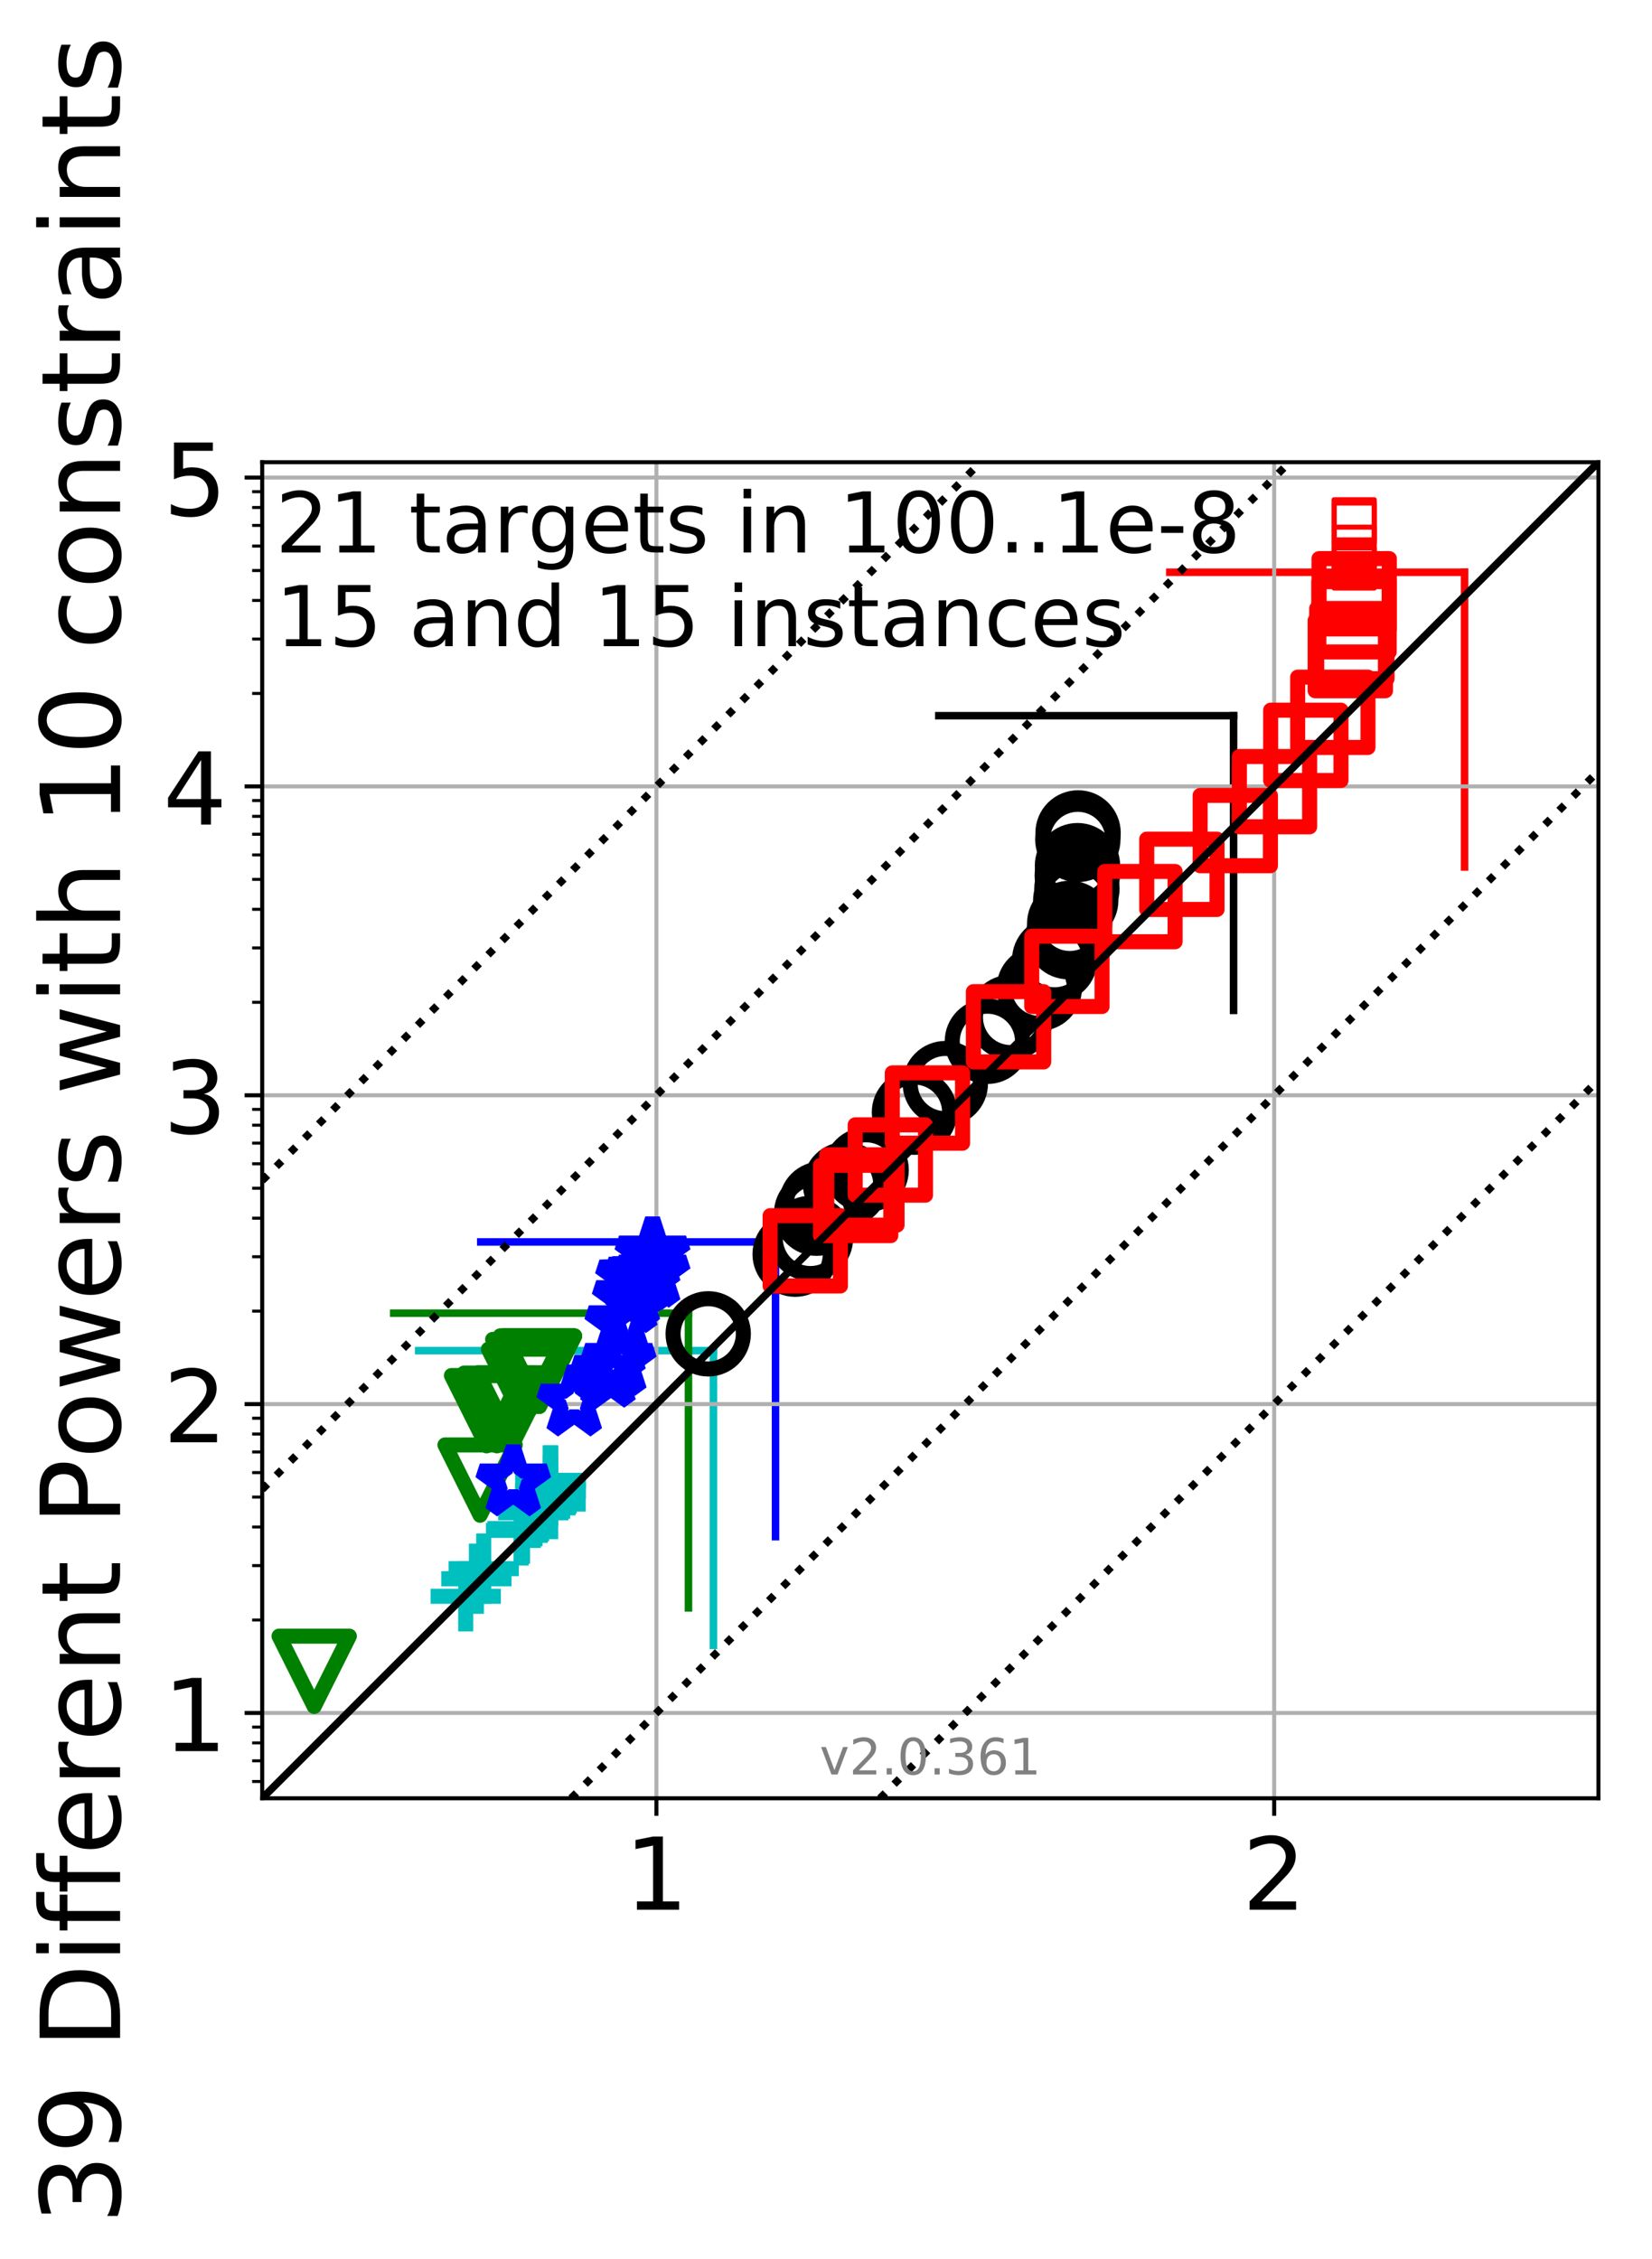 <?xml version="1.0" encoding="utf-8" standalone="no"?>
<!DOCTYPE svg PUBLIC "-//W3C//DTD SVG 1.1//EN"
  "http://www.w3.org/Graphics/SVG/1.1/DTD/svg11.dtd">
<!-- Created with matplotlib (http://matplotlib.org/) -->
<svg height="450pt" version="1.1" viewBox="0 0 329 450" width="329pt" xmlns="http://www.w3.org/2000/svg" xmlns:xlink="http://www.w3.org/1999/xlink">
 <defs>
  <style type="text/css">
*{stroke-linecap:butt;stroke-linejoin:round;}
  </style>
 </defs>
 <g id="figure_1">
  <g id="patch_1">
   <path d="M -0 450.241 
L 329.029 450.241 
L 329.029 0 
L -0 0 
z
" style="fill:#ffffff;"/>
  </g>
  <g id="axes_1">
   <g id="patch_2">
    <path d="M 52.217 358.176 
L 318.329 358.176 
L 318.329 92.064 
L 52.217 92.064 
z
" style="fill:#ffffff;"/>
   </g>
   <g id="line2d_1">
    <path clip-path="url(#p88e8a58ed4)" d="M 142.088 327.714 
L 142.088 269.013 
" style="fill:none;stroke:#00bfbf;stroke-linecap:square;stroke-width:1.5;"/>
   </g>
   <g id="line2d_2">
    <path clip-path="url(#p88e8a58ed4)" d="M 83.387 269.013 
L 142.088 269.013 
" style="fill:none;stroke:#00bfbf;stroke-linecap:square;stroke-width:1.5;"/>
   </g>
   <g id="line2d_3">
    <path clip-path="url(#p88e8a58ed4)" d="M 137.112 320.254 
L 137.112 261.552 
" style="fill:none;stroke:#008000;stroke-linecap:square;stroke-width:1.5;"/>
   </g>
   <g id="line2d_4">
    <path clip-path="url(#p88e8a58ed4)" d="M 78.411 261.552 
L 137.112 261.552 
" style="fill:none;stroke:#008000;stroke-linecap:square;stroke-width:1.5;"/>
   </g>
   <g id="line2d_5">
    <path clip-path="url(#p88e8a58ed4)" d="M 154.448 306.069 
L 154.448 247.368 
" style="fill:none;stroke:#0000ff;stroke-linecap:square;stroke-width:1.5;"/>
   </g>
   <g id="line2d_6">
    <path clip-path="url(#p88e8a58ed4)" d="M 95.746 247.368 
L 154.448 247.368 
" style="fill:none;stroke:#0000ff;stroke-linecap:square;stroke-width:1.5;"/>
   </g>
   <g id="line2d_7">
    <path clip-path="url(#p88e8a58ed4)" d="M 245.667 201.251 
L 245.667 142.549 
" style="fill:none;stroke:#000000;stroke-linecap:square;stroke-width:1.5;"/>
   </g>
   <g id="line2d_8">
    <path clip-path="url(#p88e8a58ed4)" d="M 186.966 142.549 
L 245.667 142.549 
" style="fill:none;stroke:#000000;stroke-linecap:square;stroke-width:1.5;"/>
   </g>
   <g id="line2d_9">
    <path clip-path="url(#p88e8a58ed4)" d="M 291.668 172.681 
L 291.668 113.98 
" style="fill:none;stroke:#ff0000;stroke-linecap:square;stroke-width:1.5;"/>
   </g>
   <g id="line2d_10">
    <path clip-path="url(#p88e8a58ed4)" d="M 232.967 113.98 
L 291.668 113.98 
" style="fill:none;stroke:#ff0000;stroke-linecap:square;stroke-width:1.5;"/>
   </g>
   <g id="matplotlib.axis_1">
    <g id="xtick_1">
     <g id="line2d_11">
      <path clip-path="url(#p88e8a58ed4)" d="M 130.727 358.176 
L 130.727 92.064 
" style="fill:none;stroke:#b0b0b0;stroke-linecap:square;stroke-width:0.8;"/>
     </g>
     <g id="line2d_12">
      <defs>
       <path d="M 0 0 
L 0 3.5 
" id="m9337aa1120" style="stroke:#000000;stroke-width:0.8;"/>
      </defs>
      <g>
       <use style="stroke:#000000;stroke-width:0.8;" x="130.727" xlink:href="#m9337aa1120" y="358.176"/>
      </g>
     </g>
     <g id="text_1">
      <!-- 1 -->
      <defs>
       <path d="M 12.406 8.297 
L 28.516 8.297 
L 28.516 63.922 
L 10.984 60.406 
L 10.984 69.391 
L 28.422 72.906 
L 38.281 72.906 
L 38.281 8.297 
L 54.391 8.297 
L 54.391 0 
L 12.406 0 
z
" id="DejaVuSans-31"/>
      </defs>
      <g transform="translate(124.364 380.373)scale(0.2 -0.2)">
       <use xlink:href="#DejaVuSans-31"/>
      </g>
     </g>
    </g>
    <g id="xtick_2">
     <g id="line2d_13">
      <path clip-path="url(#p88e8a58ed4)" d="M 253.759 358.176 
L 253.759 92.064 
" style="fill:none;stroke:#b0b0b0;stroke-linecap:square;stroke-width:0.8;"/>
     </g>
     <g id="line2d_14">
      <g>
       <use style="stroke:#000000;stroke-width:0.8;" x="253.759" xlink:href="#m9337aa1120" y="358.176"/>
      </g>
     </g>
     <g id="text_2">
      <!-- 2 -->
      <defs>
       <path d="M 19.188 8.297 
L 53.609 8.297 
L 53.609 0 
L 7.328 0 
L 7.328 8.297 
Q 12.938 14.109 22.625 23.891 
Q 32.328 33.688 34.812 36.531 
Q 39.547 41.844 41.422 45.531 
Q 43.312 49.219 43.312 52.781 
Q 43.312 58.594 39.234 62.25 
Q 35.156 65.922 28.609 65.922 
Q 23.969 65.922 18.812 64.312 
Q 13.672 62.703 7.812 59.422 
L 7.812 69.391 
Q 13.766 71.781 18.938 73 
Q 24.125 74.219 28.422 74.219 
Q 39.75 74.219 46.484 68.547 
Q 53.219 62.891 53.219 53.422 
Q 53.219 48.922 51.531 44.891 
Q 49.859 40.875 45.406 35.406 
Q 44.188 33.984 37.641 27.219 
Q 31.109 20.453 19.188 8.297 
z
" id="DejaVuSans-32"/>
      </defs>
      <g transform="translate(247.396 380.373)scale(0.2 -0.2)">
       <use xlink:href="#DejaVuSans-32"/>
      </g>
     </g>
    </g>
   </g>
   <g id="matplotlib.axis_2">
    <g id="ytick_1">
     <g id="line2d_15">
      <path clip-path="url(#p88e8a58ed4)" d="M 52.217 341.183 
L 318.329 341.183 
" style="fill:none;stroke:#b0b0b0;stroke-linecap:square;stroke-width:0.8;"/>
     </g>
     <g id="line2d_16">
      <defs>
       <path d="M 0 0 
L -3.5 0 
" id="m0412cfdf51" style="stroke:#000000;stroke-width:0.8;"/>
      </defs>
      <g>
       <use style="stroke:#000000;stroke-width:0.8;" x="52.217" xlink:href="#m0412cfdf51" y="341.183"/>
      </g>
     </g>
     <g id="text_3">
      <!-- 1 -->
      <g transform="translate(32.492 348.781)scale(0.2 -0.2)">
       <use xlink:href="#DejaVuSans-31"/>
      </g>
     </g>
    </g>
    <g id="ytick_2">
     <g id="line2d_17">
      <path clip-path="url(#p88e8a58ed4)" d="M 52.217 279.667 
L 318.329 279.667 
" style="fill:none;stroke:#b0b0b0;stroke-linecap:square;stroke-width:0.8;"/>
     </g>
     <g id="line2d_18">
      <g>
       <use style="stroke:#000000;stroke-width:0.8;" x="52.217" xlink:href="#m0412cfdf51" y="279.667"/>
      </g>
     </g>
     <g id="text_4">
      <!-- 2 -->
      <g transform="translate(32.492 287.265)scale(0.2 -0.2)">
       <use xlink:href="#DejaVuSans-32"/>
      </g>
     </g>
    </g>
    <g id="ytick_3">
     <g id="line2d_19">
      <path clip-path="url(#p88e8a58ed4)" d="M 52.217 218.151 
L 318.329 218.151 
" style="fill:none;stroke:#b0b0b0;stroke-linecap:square;stroke-width:0.8;"/>
     </g>
     <g id="line2d_20">
      <g>
       <use style="stroke:#000000;stroke-width:0.8;" x="52.217" xlink:href="#m0412cfdf51" y="218.151"/>
      </g>
     </g>
     <g id="text_5">
      <!-- 3 -->
      <defs>
       <path d="M 40.578 39.312 
Q 47.656 37.797 51.625 33 
Q 55.609 28.219 55.609 21.188 
Q 55.609 10.406 48.188 4.484 
Q 40.766 -1.422 27.094 -1.422 
Q 22.516 -1.422 17.656 -0.516 
Q 12.797 0.391 7.625 2.203 
L 7.625 11.719 
Q 11.719 9.328 16.594 8.109 
Q 21.484 6.891 26.812 6.891 
Q 36.078 6.891 40.938 10.547 
Q 45.797 14.203 45.797 21.188 
Q 45.797 27.641 41.281 31.266 
Q 36.766 34.906 28.719 34.906 
L 20.219 34.906 
L 20.219 43.016 
L 29.109 43.016 
Q 36.375 43.016 40.234 45.922 
Q 44.094 48.828 44.094 54.297 
Q 44.094 59.906 40.109 62.906 
Q 36.141 65.922 28.719 65.922 
Q 24.656 65.922 20.016 65.031 
Q 15.375 64.156 9.812 62.312 
L 9.812 71.094 
Q 15.438 72.656 20.344 73.438 
Q 25.25 74.219 29.594 74.219 
Q 40.828 74.219 47.359 69.109 
Q 53.906 64.016 53.906 55.328 
Q 53.906 49.266 50.438 45.094 
Q 46.969 40.922 40.578 39.312 
z
" id="DejaVuSans-33"/>
      </defs>
      <g transform="translate(32.492 225.749)scale(0.2 -0.2)">
       <use xlink:href="#DejaVuSans-33"/>
      </g>
     </g>
    </g>
    <g id="ytick_4">
     <g id="line2d_21">
      <path clip-path="url(#p88e8a58ed4)" d="M 52.217 156.634 
L 318.329 156.634 
" style="fill:none;stroke:#b0b0b0;stroke-linecap:square;stroke-width:0.8;"/>
     </g>
     <g id="line2d_22">
      <g>
       <use style="stroke:#000000;stroke-width:0.8;" x="52.217" xlink:href="#m0412cfdf51" y="156.634"/>
      </g>
     </g>
     <g id="text_6">
      <!-- 4 -->
      <defs>
       <path d="M 37.797 64.312 
L 12.891 25.391 
L 37.797 25.391 
z
M 35.203 72.906 
L 47.609 72.906 
L 47.609 25.391 
L 58.016 25.391 
L 58.016 17.188 
L 47.609 17.188 
L 47.609 0 
L 37.797 0 
L 37.797 17.188 
L 4.891 17.188 
L 4.891 26.703 
z
" id="DejaVuSans-34"/>
      </defs>
      <g transform="translate(32.492 164.233)scale(0.2 -0.2)">
       <use xlink:href="#DejaVuSans-34"/>
      </g>
     </g>
    </g>
    <g id="ytick_5">
     <g id="line2d_23">
      <path clip-path="url(#p88e8a58ed4)" d="M 52.217 95.118 
L 318.329 95.118 
" style="fill:none;stroke:#b0b0b0;stroke-linecap:square;stroke-width:0.8;"/>
     </g>
     <g id="line2d_24">
      <g>
       <use style="stroke:#000000;stroke-width:0.8;" x="52.217" xlink:href="#m0412cfdf51" y="95.118"/>
      </g>
     </g>
     <g id="text_7">
      <!-- 5 -->
      <defs>
       <path d="M 10.797 72.906 
L 49.516 72.906 
L 49.516 64.594 
L 19.828 64.594 
L 19.828 46.734 
Q 21.969 47.469 24.109 47.828 
Q 26.266 48.188 28.422 48.188 
Q 40.625 48.188 47.75 41.5 
Q 54.891 34.812 54.891 23.391 
Q 54.891 11.625 47.562 5.094 
Q 40.234 -1.422 26.906 -1.422 
Q 22.312 -1.422 17.547 -0.641 
Q 12.797 0.141 7.719 1.703 
L 7.719 11.625 
Q 12.109 9.234 16.797 8.062 
Q 21.484 6.891 26.703 6.891 
Q 35.156 6.891 40.078 11.328 
Q 45.016 15.766 45.016 23.391 
Q 45.016 31 40.078 35.438 
Q 35.156 39.891 26.703 39.891 
Q 22.75 39.891 18.812 39.016 
Q 14.891 38.141 10.797 36.281 
z
" id="DejaVuSans-35"/>
      </defs>
      <g transform="translate(32.492 102.717)scale(0.2 -0.2)">
       <use xlink:href="#DejaVuSans-35"/>
      </g>
     </g>
    </g>
    <g id="ytick_6">
     <g id="line2d_25">
      <defs>
       <path d="M 0 0 
L -2 0 
" id="medb2329116" style="stroke:#000000;stroke-width:0.6;"/>
      </defs>
      <g>
       <use style="stroke:#000000;stroke-width:0.6;" x="52.217" xlink:href="#medb2329116" y="354.83"/>
      </g>
     </g>
    </g>
    <g id="ytick_7">
     <g id="line2d_26">
      <g>
       <use style="stroke:#000000;stroke-width:0.6;" x="52.217" xlink:href="#medb2329116" y="350.712"/>
      </g>
     </g>
    </g>
    <g id="ytick_8">
     <g id="line2d_27">
      <g>
       <use style="stroke:#000000;stroke-width:0.6;" x="52.217" xlink:href="#medb2329116" y="347.144"/>
      </g>
     </g>
    </g>
    <g id="ytick_9">
     <g id="line2d_28">
      <g>
       <use style="stroke:#000000;stroke-width:0.6;" x="52.217" xlink:href="#medb2329116" y="343.998"/>
      </g>
     </g>
    </g>
    <g id="ytick_10">
     <g id="line2d_29">
      <g>
       <use style="stroke:#000000;stroke-width:0.6;" x="52.217" xlink:href="#medb2329116" y="322.665"/>
      </g>
     </g>
    </g>
    <g id="ytick_11">
     <g id="line2d_30">
      <g>
       <use style="stroke:#000000;stroke-width:0.6;" x="52.217" xlink:href="#medb2329116" y="311.832"/>
      </g>
     </g>
    </g>
    <g id="ytick_12">
     <g id="line2d_31">
      <g>
       <use style="stroke:#000000;stroke-width:0.6;" x="52.217" xlink:href="#medb2329116" y="304.146"/>
      </g>
     </g>
    </g>
    <g id="ytick_13">
     <g id="line2d_32">
      <g>
       <use style="stroke:#000000;stroke-width:0.6;" x="52.217" xlink:href="#medb2329116" y="298.185"/>
      </g>
     </g>
    </g>
    <g id="ytick_14">
     <g id="line2d_33">
      <g>
       <use style="stroke:#000000;stroke-width:0.6;" x="52.217" xlink:href="#medb2329116" y="293.314"/>
      </g>
     </g>
    </g>
    <g id="ytick_15">
     <g id="line2d_34">
      <g>
       <use style="stroke:#000000;stroke-width:0.6;" x="52.217" xlink:href="#medb2329116" y="289.196"/>
      </g>
     </g>
    </g>
    <g id="ytick_16">
     <g id="line2d_35">
      <g>
       <use style="stroke:#000000;stroke-width:0.6;" x="52.217" xlink:href="#medb2329116" y="285.628"/>
      </g>
     </g>
    </g>
    <g id="ytick_17">
     <g id="line2d_36">
      <g>
       <use style="stroke:#000000;stroke-width:0.6;" x="52.217" xlink:href="#medb2329116" y="282.481"/>
      </g>
     </g>
    </g>
    <g id="ytick_18">
     <g id="line2d_37">
      <g>
       <use style="stroke:#000000;stroke-width:0.6;" x="52.217" xlink:href="#medb2329116" y="261.148"/>
      </g>
     </g>
    </g>
    <g id="ytick_19">
     <g id="line2d_38">
      <g>
       <use style="stroke:#000000;stroke-width:0.6;" x="52.217" xlink:href="#medb2329116" y="250.316"/>
      </g>
     </g>
    </g>
    <g id="ytick_20">
     <g id="line2d_39">
      <g>
       <use style="stroke:#000000;stroke-width:0.6;" x="52.217" xlink:href="#medb2329116" y="242.63"/>
      </g>
     </g>
    </g>
    <g id="ytick_21">
     <g id="line2d_40">
      <g>
       <use style="stroke:#000000;stroke-width:0.6;" x="52.217" xlink:href="#medb2329116" y="236.669"/>
      </g>
     </g>
    </g>
    <g id="ytick_22">
     <g id="line2d_41">
      <g>
       <use style="stroke:#000000;stroke-width:0.6;" x="52.217" xlink:href="#medb2329116" y="231.798"/>
      </g>
     </g>
    </g>
    <g id="ytick_23">
     <g id="line2d_42">
      <g>
       <use style="stroke:#000000;stroke-width:0.6;" x="52.217" xlink:href="#medb2329116" y="227.68"/>
      </g>
     </g>
    </g>
    <g id="ytick_24">
     <g id="line2d_43">
      <g>
       <use style="stroke:#000000;stroke-width:0.6;" x="52.217" xlink:href="#medb2329116" y="224.112"/>
      </g>
     </g>
    </g>
    <g id="ytick_25">
     <g id="line2d_44">
      <g>
       <use style="stroke:#000000;stroke-width:0.6;" x="52.217" xlink:href="#medb2329116" y="220.965"/>
      </g>
     </g>
    </g>
    <g id="ytick_26">
     <g id="line2d_45">
      <g>
       <use style="stroke:#000000;stroke-width:0.6;" x="52.217" xlink:href="#medb2329116" y="199.632"/>
      </g>
     </g>
    </g>
    <g id="ytick_27">
     <g id="line2d_46">
      <g>
       <use style="stroke:#000000;stroke-width:0.6;" x="52.217" xlink:href="#medb2329116" y="188.8"/>
      </g>
     </g>
    </g>
    <g id="ytick_28">
     <g id="line2d_47">
      <g>
       <use style="stroke:#000000;stroke-width:0.6;" x="52.217" xlink:href="#medb2329116" y="181.114"/>
      </g>
     </g>
    </g>
    <g id="ytick_29">
     <g id="line2d_48">
      <g>
       <use style="stroke:#000000;stroke-width:0.6;" x="52.217" xlink:href="#medb2329116" y="175.153"/>
      </g>
     </g>
    </g>
    <g id="ytick_30">
     <g id="line2d_49">
      <g>
       <use style="stroke:#000000;stroke-width:0.6;" x="52.217" xlink:href="#medb2329116" y="170.282"/>
      </g>
     </g>
    </g>
    <g id="ytick_31">
     <g id="line2d_50">
      <g>
       <use style="stroke:#000000;stroke-width:0.6;" x="52.217" xlink:href="#medb2329116" y="166.163"/>
      </g>
     </g>
    </g>
    <g id="ytick_32">
     <g id="line2d_51">
      <g>
       <use style="stroke:#000000;stroke-width:0.6;" x="52.217" xlink:href="#medb2329116" y="162.596"/>
      </g>
     </g>
    </g>
    <g id="ytick_33">
     <g id="line2d_52">
      <g>
       <use style="stroke:#000000;stroke-width:0.6;" x="52.217" xlink:href="#medb2329116" y="159.449"/>
      </g>
     </g>
    </g>
    <g id="ytick_34">
     <g id="line2d_53">
      <g>
       <use style="stroke:#000000;stroke-width:0.6;" x="52.217" xlink:href="#medb2329116" y="138.116"/>
      </g>
     </g>
    </g>
    <g id="ytick_35">
     <g id="line2d_54">
      <g>
       <use style="stroke:#000000;stroke-width:0.6;" x="52.217" xlink:href="#medb2329116" y="127.284"/>
      </g>
     </g>
    </g>
    <g id="ytick_36">
     <g id="line2d_55">
      <g>
       <use style="stroke:#000000;stroke-width:0.6;" x="52.217" xlink:href="#medb2329116" y="119.598"/>
      </g>
     </g>
    </g>
    <g id="ytick_37">
     <g id="line2d_56">
      <g>
       <use style="stroke:#000000;stroke-width:0.6;" x="52.217" xlink:href="#medb2329116" y="113.637"/>
      </g>
     </g>
    </g>
    <g id="ytick_38">
     <g id="line2d_57">
      <g>
       <use style="stroke:#000000;stroke-width:0.6;" x="52.217" xlink:href="#medb2329116" y="108.766"/>
      </g>
     </g>
    </g>
    <g id="ytick_39">
     <g id="line2d_58">
      <g>
       <use style="stroke:#000000;stroke-width:0.6;" x="52.217" xlink:href="#medb2329116" y="104.647"/>
      </g>
     </g>
    </g>
    <g id="ytick_40">
     <g id="line2d_59">
      <g>
       <use style="stroke:#000000;stroke-width:0.6;" x="52.217" xlink:href="#medb2329116" y="101.08"/>
      </g>
     </g>
    </g>
    <g id="ytick_41">
     <g id="line2d_60">
      <g>
       <use style="stroke:#000000;stroke-width:0.6;" x="52.217" xlink:href="#medb2329116" y="97.933"/>
      </g>
     </g>
    </g>
    <g id="text_8">
     <!-- 39 Different Powers with 10 constraints -->
     <defs>
      <path d="M 10.984 1.516 
L 10.984 10.5 
Q 14.703 8.734 18.5 7.812 
Q 22.312 6.891 25.984 6.891 
Q 35.75 6.891 40.891 13.453 
Q 46.047 20.016 46.781 33.406 
Q 43.953 29.203 39.594 26.953 
Q 35.25 24.703 29.984 24.703 
Q 19.047 24.703 12.672 31.312 
Q 6.297 37.938 6.297 49.422 
Q 6.297 60.641 12.938 67.422 
Q 19.578 74.219 30.609 74.219 
Q 43.266 74.219 49.922 64.516 
Q 56.594 54.828 56.594 36.375 
Q 56.594 19.141 48.406 8.859 
Q 40.234 -1.422 26.422 -1.422 
Q 22.703 -1.422 18.891 -0.688 
Q 15.094 0.047 10.984 1.516 
z
M 30.609 32.422 
Q 37.25 32.422 41.125 36.953 
Q 45.016 41.5 45.016 49.422 
Q 45.016 57.281 41.125 61.844 
Q 37.25 66.406 30.609 66.406 
Q 23.969 66.406 20.094 61.844 
Q 16.219 57.281 16.219 49.422 
Q 16.219 41.5 20.094 36.953 
Q 23.969 32.422 30.609 32.422 
z
" id="DejaVuSans-39"/>
      <path id="DejaVuSans-20"/>
      <path d="M 19.672 64.797 
L 19.672 8.109 
L 31.594 8.109 
Q 46.688 8.109 53.688 14.938 
Q 60.688 21.781 60.688 36.531 
Q 60.688 51.172 53.688 57.984 
Q 46.688 64.797 31.594 64.797 
z
M 9.812 72.906 
L 30.078 72.906 
Q 51.266 72.906 61.172 64.094 
Q 71.094 55.281 71.094 36.531 
Q 71.094 17.672 61.125 8.828 
Q 51.172 0 30.078 0 
L 9.812 0 
z
" id="DejaVuSans-44"/>
      <path d="M 9.422 54.688 
L 18.406 54.688 
L 18.406 0 
L 9.422 0 
z
M 9.422 75.984 
L 18.406 75.984 
L 18.406 64.594 
L 9.422 64.594 
z
" id="DejaVuSans-69"/>
      <path d="M 37.109 75.984 
L 37.109 68.5 
L 28.516 68.5 
Q 23.688 68.5 21.797 66.547 
Q 19.922 64.594 19.922 59.516 
L 19.922 54.688 
L 34.719 54.688 
L 34.719 47.703 
L 19.922 47.703 
L 19.922 0 
L 10.891 0 
L 10.891 47.703 
L 2.297 47.703 
L 2.297 54.688 
L 10.891 54.688 
L 10.891 58.5 
Q 10.891 67.625 15.141 71.797 
Q 19.391 75.984 28.609 75.984 
z
" id="DejaVuSans-66"/>
      <path d="M 56.203 29.594 
L 56.203 25.203 
L 14.891 25.203 
Q 15.484 15.922 20.484 11.062 
Q 25.484 6.203 34.422 6.203 
Q 39.594 6.203 44.453 7.469 
Q 49.312 8.734 54.109 11.281 
L 54.109 2.781 
Q 49.266 0.734 44.188 -0.344 
Q 39.109 -1.422 33.891 -1.422 
Q 20.797 -1.422 13.156 6.188 
Q 5.516 13.812 5.516 26.812 
Q 5.516 40.234 12.766 48.109 
Q 20.016 56 32.328 56 
Q 43.359 56 49.781 48.891 
Q 56.203 41.797 56.203 29.594 
z
M 47.219 32.234 
Q 47.125 39.594 43.094 43.984 
Q 39.062 48.391 32.422 48.391 
Q 24.906 48.391 20.391 44.141 
Q 15.875 39.891 15.188 32.172 
z
" id="DejaVuSans-65"/>
      <path d="M 41.109 46.297 
Q 39.594 47.172 37.812 47.578 
Q 36.031 48 33.891 48 
Q 26.266 48 22.188 43.047 
Q 18.109 38.094 18.109 28.812 
L 18.109 0 
L 9.078 0 
L 9.078 54.688 
L 18.109 54.688 
L 18.109 46.188 
Q 20.953 51.172 25.484 53.578 
Q 30.031 56 36.531 56 
Q 37.453 56 38.578 55.875 
Q 39.703 55.766 41.062 55.516 
z
" id="DejaVuSans-72"/>
      <path d="M 54.891 33.016 
L 54.891 0 
L 45.906 0 
L 45.906 32.719 
Q 45.906 40.484 42.875 44.328 
Q 39.844 48.188 33.797 48.188 
Q 26.516 48.188 22.312 43.547 
Q 18.109 38.922 18.109 30.906 
L 18.109 0 
L 9.078 0 
L 9.078 54.688 
L 18.109 54.688 
L 18.109 46.188 
Q 21.344 51.125 25.703 53.562 
Q 30.078 56 35.797 56 
Q 45.219 56 50.047 50.172 
Q 54.891 44.344 54.891 33.016 
z
" id="DejaVuSans-6e"/>
      <path d="M 18.312 70.219 
L 18.312 54.688 
L 36.812 54.688 
L 36.812 47.703 
L 18.312 47.703 
L 18.312 18.016 
Q 18.312 11.328 20.141 9.422 
Q 21.969 7.516 27.594 7.516 
L 36.812 7.516 
L 36.812 0 
L 27.594 0 
Q 17.188 0 13.234 3.875 
Q 9.281 7.766 9.281 18.016 
L 9.281 47.703 
L 2.688 47.703 
L 2.688 54.688 
L 9.281 54.688 
L 9.281 70.219 
z
" id="DejaVuSans-74"/>
      <path d="M 19.672 64.797 
L 19.672 37.406 
L 32.078 37.406 
Q 38.969 37.406 42.719 40.969 
Q 46.484 44.531 46.484 51.125 
Q 46.484 57.672 42.719 61.234 
Q 38.969 64.797 32.078 64.797 
z
M 9.812 72.906 
L 32.078 72.906 
Q 44.344 72.906 50.609 67.359 
Q 56.891 61.812 56.891 51.125 
Q 56.891 40.328 50.609 34.812 
Q 44.344 29.297 32.078 29.297 
L 19.672 29.297 
L 19.672 0 
L 9.812 0 
z
" id="DejaVuSans-50"/>
      <path d="M 30.609 48.391 
Q 23.391 48.391 19.188 42.75 
Q 14.984 37.109 14.984 27.297 
Q 14.984 17.484 19.156 11.844 
Q 23.344 6.203 30.609 6.203 
Q 37.797 6.203 41.984 11.859 
Q 46.188 17.531 46.188 27.297 
Q 46.188 37.016 41.984 42.703 
Q 37.797 48.391 30.609 48.391 
z
M 30.609 56 
Q 42.328 56 49.016 48.375 
Q 55.719 40.766 55.719 27.297 
Q 55.719 13.875 49.016 6.219 
Q 42.328 -1.422 30.609 -1.422 
Q 18.844 -1.422 12.172 6.219 
Q 5.516 13.875 5.516 27.297 
Q 5.516 40.766 12.172 48.375 
Q 18.844 56 30.609 56 
z
" id="DejaVuSans-6f"/>
      <path d="M 4.203 54.688 
L 13.188 54.688 
L 24.422 12.016 
L 35.594 54.688 
L 46.188 54.688 
L 57.422 12.016 
L 68.609 54.688 
L 77.594 54.688 
L 63.281 0 
L 52.688 0 
L 40.922 44.828 
L 29.109 0 
L 18.5 0 
z
" id="DejaVuSans-77"/>
      <path d="M 44.281 53.078 
L 44.281 44.578 
Q 40.484 46.531 36.375 47.5 
Q 32.281 48.484 27.875 48.484 
Q 21.188 48.484 17.844 46.438 
Q 14.5 44.391 14.5 40.281 
Q 14.5 37.156 16.891 35.375 
Q 19.281 33.594 26.516 31.984 
L 29.594 31.297 
Q 39.156 29.25 43.188 25.516 
Q 47.219 21.781 47.219 15.094 
Q 47.219 7.469 41.188 3.016 
Q 35.156 -1.422 24.609 -1.422 
Q 20.219 -1.422 15.453 -0.562 
Q 10.688 0.297 5.422 2 
L 5.422 11.281 
Q 10.406 8.688 15.234 7.391 
Q 20.062 6.109 24.812 6.109 
Q 31.156 6.109 34.562 8.281 
Q 37.984 10.453 37.984 14.406 
Q 37.984 18.062 35.516 20.016 
Q 33.062 21.969 24.703 23.781 
L 21.578 24.516 
Q 13.234 26.266 9.516 29.906 
Q 5.812 33.547 5.812 39.891 
Q 5.812 47.609 11.281 51.797 
Q 16.75 56 26.812 56 
Q 31.781 56 36.172 55.266 
Q 40.578 54.547 44.281 53.078 
z
" id="DejaVuSans-73"/>
      <path d="M 54.891 33.016 
L 54.891 0 
L 45.906 0 
L 45.906 32.719 
Q 45.906 40.484 42.875 44.328 
Q 39.844 48.188 33.797 48.188 
Q 26.516 48.188 22.312 43.547 
Q 18.109 38.922 18.109 30.906 
L 18.109 0 
L 9.078 0 
L 9.078 75.984 
L 18.109 75.984 
L 18.109 46.188 
Q 21.344 51.125 25.703 53.562 
Q 30.078 56 35.797 56 
Q 45.219 56 50.047 50.172 
Q 54.891 44.344 54.891 33.016 
z
" id="DejaVuSans-68"/>
      <path d="M 31.781 66.406 
Q 24.172 66.406 20.328 58.906 
Q 16.5 51.422 16.5 36.375 
Q 16.5 21.391 20.328 13.891 
Q 24.172 6.391 31.781 6.391 
Q 39.453 6.391 43.281 13.891 
Q 47.125 21.391 47.125 36.375 
Q 47.125 51.422 43.281 58.906 
Q 39.453 66.406 31.781 66.406 
z
M 31.781 74.219 
Q 44.047 74.219 50.516 64.516 
Q 56.984 54.828 56.984 36.375 
Q 56.984 17.969 50.516 8.266 
Q 44.047 -1.422 31.781 -1.422 
Q 19.531 -1.422 13.062 8.266 
Q 6.594 17.969 6.594 36.375 
Q 6.594 54.828 13.062 64.516 
Q 19.531 74.219 31.781 74.219 
z
" id="DejaVuSans-30"/>
      <path d="M 48.781 52.594 
L 48.781 44.188 
Q 44.969 46.297 41.141 47.344 
Q 37.312 48.391 33.406 48.391 
Q 24.656 48.391 19.812 42.844 
Q 14.984 37.312 14.984 27.297 
Q 14.984 17.281 19.812 11.734 
Q 24.656 6.203 33.406 6.203 
Q 37.312 6.203 41.141 7.25 
Q 44.969 8.297 48.781 10.406 
L 48.781 2.094 
Q 45.016 0.344 40.984 -0.531 
Q 36.969 -1.422 32.422 -1.422 
Q 20.062 -1.422 12.781 6.344 
Q 5.516 14.109 5.516 27.297 
Q 5.516 40.672 12.859 48.328 
Q 20.219 56 33.016 56 
Q 37.156 56 41.109 55.141 
Q 45.062 54.297 48.781 52.594 
z
" id="DejaVuSans-63"/>
      <path d="M 34.281 27.484 
Q 23.391 27.484 19.188 25 
Q 14.984 22.516 14.984 16.5 
Q 14.984 11.719 18.141 8.906 
Q 21.297 6.109 26.703 6.109 
Q 34.188 6.109 38.703 11.406 
Q 43.219 16.703 43.219 25.484 
L 43.219 27.484 
z
M 52.203 31.203 
L 52.203 0 
L 43.219 0 
L 43.219 8.297 
Q 40.141 3.328 35.547 0.953 
Q 30.953 -1.422 24.312 -1.422 
Q 15.922 -1.422 10.953 3.297 
Q 6 8.016 6 15.922 
Q 6 25.141 12.172 29.828 
Q 18.359 34.516 30.609 34.516 
L 43.219 34.516 
L 43.219 35.406 
Q 43.219 41.609 39.141 45 
Q 35.062 48.391 27.688 48.391 
Q 23 48.391 18.547 47.266 
Q 14.109 46.141 10.016 43.891 
L 10.016 52.203 
Q 14.938 54.109 19.578 55.047 
Q 24.219 56 28.609 56 
Q 40.484 56 46.344 49.844 
Q 52.203 43.703 52.203 31.203 
z
" id="DejaVuSans-61"/>
     </defs>
     <g transform="translate(23.917 443.041)rotate(-90)scale(0.22 -0.22)">
      <use xlink:href="#DejaVuSans-33"/>
      <use x="63.623" xlink:href="#DejaVuSans-39"/>
      <use x="127.246" xlink:href="#DejaVuSans-20"/>
      <use x="159.033" xlink:href="#DejaVuSans-44"/>
      <use x="236.035" xlink:href="#DejaVuSans-69"/>
      <use x="263.818" xlink:href="#DejaVuSans-66"/>
      <use x="299.023" xlink:href="#DejaVuSans-66"/>
      <use x="334.229" xlink:href="#DejaVuSans-65"/>
      <use x="395.752" xlink:href="#DejaVuSans-72"/>
      <use x="436.834" xlink:href="#DejaVuSans-65"/>
      <use x="498.357" xlink:href="#DejaVuSans-6e"/>
      <use x="561.736" xlink:href="#DejaVuSans-74"/>
      <use x="600.945" xlink:href="#DejaVuSans-20"/>
      <use x="632.732" xlink:href="#DejaVuSans-50"/>
      <use x="692.988" xlink:href="#DejaVuSans-6f"/>
      <use x="754.17" xlink:href="#DejaVuSans-77"/>
      <use x="835.957" xlink:href="#DejaVuSans-65"/>
      <use x="897.48" xlink:href="#DejaVuSans-72"/>
      <use x="938.594" xlink:href="#DejaVuSans-73"/>
      <use x="990.693" xlink:href="#DejaVuSans-20"/>
      <use x="1022.48" xlink:href="#DejaVuSans-77"/>
      <use x="1104.268" xlink:href="#DejaVuSans-69"/>
      <use x="1132.051" xlink:href="#DejaVuSans-74"/>
      <use x="1171.26" xlink:href="#DejaVuSans-68"/>
      <use x="1234.639" xlink:href="#DejaVuSans-20"/>
      <use x="1266.426" xlink:href="#DejaVuSans-31"/>
      <use x="1330.049" xlink:href="#DejaVuSans-30"/>
      <use x="1393.672" xlink:href="#DejaVuSans-20"/>
      <use x="1425.459" xlink:href="#DejaVuSans-63"/>
      <use x="1480.439" xlink:href="#DejaVuSans-6f"/>
      <use x="1541.621" xlink:href="#DejaVuSans-6e"/>
      <use x="1605" xlink:href="#DejaVuSans-73"/>
      <use x="1657.1" xlink:href="#DejaVuSans-74"/>
      <use x="1696.309" xlink:href="#DejaVuSans-72"/>
      <use x="1737.422" xlink:href="#DejaVuSans-61"/>
      <use x="1798.701" xlink:href="#DejaVuSans-69"/>
      <use x="1826.484" xlink:href="#DejaVuSans-6e"/>
      <use x="1889.863" xlink:href="#DejaVuSans-74"/>
      <use x="1929.072" xlink:href="#DejaVuSans-73"/>
     </g>
    </g>
   </g>
   <g id="line2d_61">
    <defs>
     <path d="M -7 0 
L 7 0 
M 0 7 
L 0 -7 
" id="m17ddf6a73b" style="stroke:#00bfbf;stroke-width:3;"/>
    </defs>
    <g>
     <use style="fill:none;stroke:#00bfbf;stroke-width:3;" x="92.748" xlink:href="#m17ddf6a73b" y="317.943"/>
     <use style="fill:none;stroke:#00bfbf;stroke-width:3;" x="94.875" xlink:href="#m17ddf6a73b" y="314.45"/>
     <use style="fill:none;stroke:#00bfbf;stroke-width:3;" x="96.333" xlink:href="#m17ddf6a73b" y="312.433"/>
     <use style="fill:none;stroke:#00bfbf;stroke-width:3;" x="103.776" xlink:href="#m17ddf6a73b" y="304.823"/>
     <use style="fill:none;stroke:#00bfbf;stroke-width:3;" x="104.068" xlink:href="#m17ddf6a73b" y="304.46"/>
     <use style="fill:none;stroke:#00bfbf;stroke-width:3;" x="106.202" xlink:href="#m17ddf6a73b" y="301.318"/>
     <use style="fill:none;stroke:#00bfbf;stroke-width:3;" x="106.557" xlink:href="#m17ddf6a73b" y="301"/>
     <use style="fill:none;stroke:#00bfbf;stroke-width:3;" x="107.593" xlink:href="#m17ddf6a73b" y="300.297"/>
     <use style="fill:none;stroke:#00bfbf;stroke-width:3;" x="107.593" xlink:href="#m17ddf6a73b" y="300.297"/>
     <use style="fill:none;stroke:#00bfbf;stroke-width:3;" x="107.593" xlink:href="#m17ddf6a73b" y="300.297"/>
     <use style="fill:none;stroke:#00bfbf;stroke-width:3;" x="107.845" xlink:href="#m17ddf6a73b" y="299.99"/>
     <use style="fill:none;stroke:#00bfbf;stroke-width:3;" x="109.63" xlink:href="#m17ddf6a73b" y="299.536"/>
     <use style="fill:none;stroke:#00bfbf;stroke-width:3;" x="109.63" xlink:href="#m17ddf6a73b" y="299.536"/>
     <use style="fill:none;stroke:#00bfbf;stroke-width:3;" x="109.63" xlink:href="#m17ddf6a73b" y="296.881"/>
     <use style="fill:none;stroke:#00bfbf;stroke-width:3;" x="109.63" xlink:href="#m17ddf6a73b" y="296.881"/>
     <use style="fill:none;stroke:#00bfbf;stroke-width:3;" x="109.63" xlink:href="#m17ddf6a73b" y="296.881"/>
     <use style="fill:none;stroke:#00bfbf;stroke-width:3;" x="109.63" xlink:href="#m17ddf6a73b" y="296.881"/>
     <use style="fill:none;stroke:#00bfbf;stroke-width:3;" x="109.63" xlink:href="#m17ddf6a73b" y="294.902"/>
     <use style="fill:none;stroke:#00bfbf;stroke-width:3;" x="109.63" xlink:href="#m17ddf6a73b" y="294.902"/>
     <use style="fill:none;stroke:#00bfbf;stroke-width:3;" x="109.63" xlink:href="#m17ddf6a73b" y="294.902"/>
     <use style="fill:none;stroke:#00bfbf;stroke-width:3;" x="109.63" xlink:href="#m17ddf6a73b" y="294.902"/>
    </g>
   </g>
   <g id="line2d_62">
    <defs>
     <path d="M -0 7 
L 7 -7 
L -7 -7 
z
" id="m726b5d829e" style="stroke:#008000;stroke-linejoin:miter;stroke-width:3;"/>
    </defs>
    <g>
     <use style="fill:none;stroke:#008000;stroke-linejoin:miter;stroke-width:3;" x="62.572" xlink:href="#m726b5d829e" y="332.884"/>
     <use style="fill:none;stroke:#008000;stroke-linejoin:miter;stroke-width:3;" x="95.614" xlink:href="#m726b5d829e" y="294.802"/>
     <use style="fill:none;stroke:#008000;stroke-linejoin:miter;stroke-width:3;" x="96.908" xlink:href="#m726b5d829e" y="280.975"/>
     <use style="fill:none;stroke:#008000;stroke-linejoin:miter;stroke-width:3;" x="98.973" xlink:href="#m726b5d829e" y="280.975"/>
     <use style="fill:none;stroke:#008000;stroke-linejoin:miter;stroke-width:3;" x="99.437" xlink:href="#m726b5d829e" y="280.48"/>
     <use style="fill:none;stroke:#008000;stroke-linejoin:miter;stroke-width:3;" x="102.166" xlink:href="#m726b5d829e" y="280.419"/>
     <use style="fill:none;stroke:#008000;stroke-linejoin:miter;stroke-width:3;" x="104.26" xlink:href="#m726b5d829e" y="275.73"/>
     <use style="fill:none;stroke:#008000;stroke-linejoin:miter;stroke-width:3;" x="105.11" xlink:href="#m726b5d829e" y="273.785"/>
     <use style="fill:none;stroke:#008000;stroke-linejoin:miter;stroke-width:3;" x="105.295" xlink:href="#m726b5d829e" y="273.785"/>
     <use style="fill:none;stroke:#008000;stroke-linejoin:miter;stroke-width:3;" x="105.479" xlink:href="#m726b5d829e" y="273.785"/>
     <use style="fill:none;stroke:#008000;stroke-linejoin:miter;stroke-width:3;" x="105.479" xlink:href="#m726b5d829e" y="273.785"/>
     <use style="fill:none;stroke:#008000;stroke-linejoin:miter;stroke-width:3;" x="105.57" xlink:href="#m726b5d829e" y="273.785"/>
     <use style="fill:none;stroke:#008000;stroke-linejoin:miter;stroke-width:3;" x="106.645" xlink:href="#m726b5d829e" y="273.098"/>
     <use style="fill:none;stroke:#008000;stroke-linejoin:miter;stroke-width:3;" x="106.645" xlink:href="#m726b5d829e" y="273.098"/>
     <use style="fill:none;stroke:#008000;stroke-linejoin:miter;stroke-width:3;" x="106.645" xlink:href="#m726b5d829e" y="273.098"/>
     <use style="fill:none;stroke:#008000;stroke-linejoin:miter;stroke-width:3;" x="107.337" xlink:href="#m726b5d829e" y="273.098"/>
     <use style="fill:none;stroke:#008000;stroke-linejoin:miter;stroke-width:3;" x="107.423" xlink:href="#m726b5d829e" y="273.098"/>
     <use style="fill:none;stroke:#008000;stroke-linejoin:miter;stroke-width:3;" x="107.423" xlink:href="#m726b5d829e" y="273.098"/>
     <use style="fill:none;stroke:#008000;stroke-linejoin:miter;stroke-width:3;" x="107.423" xlink:href="#m726b5d829e" y="273.098"/>
     <use style="fill:none;stroke:#008000;stroke-linejoin:miter;stroke-width:3;" x="107.423" xlink:href="#m726b5d829e" y="273.098"/>
     <use style="fill:none;stroke:#008000;stroke-linejoin:miter;stroke-width:3;" x="107.423" xlink:href="#m726b5d829e" y="273.098"/>
    </g>
   </g>
   <g id="line2d_63">
    <defs>
     <path d="M 0 -7 
L -1.572 -2.163 
L -6.657 -2.163 
L -2.543 0.826 
L -4.114 5.663 
L -0 2.674 
L 4.114 5.663 
L 2.543 0.826 
L 6.657 -2.163 
L 1.572 -2.163 
z
" id="m96bff1b7e6" style="stroke:#0000ff;stroke-linejoin:bevel;stroke-width:3;"/>
    </defs>
    <g>
     <use style="fill:none;stroke:#0000ff;stroke-linejoin:bevel;stroke-width:3;" x="102.217" xlink:href="#m96bff1b7e6" y="295.157"/>
     <use style="fill:none;stroke:#0000ff;stroke-linejoin:bevel;stroke-width:3;" x="114.363" xlink:href="#m96bff1b7e6" y="279.247"/>
     <use style="fill:none;stroke:#0000ff;stroke-linejoin:bevel;stroke-width:3;" x="121.07" xlink:href="#m96bff1b7e6" y="273.51"/>
     <use style="fill:none;stroke:#0000ff;stroke-linejoin:bevel;stroke-width:3;" x="123.23" xlink:href="#m96bff1b7e6" y="271.143"/>
     <use style="fill:none;stroke:#0000ff;stroke-linejoin:bevel;stroke-width:3;" x="123.928" xlink:href="#m96bff1b7e6" y="263.653"/>
     <use style="fill:none;stroke:#0000ff;stroke-linejoin:bevel;stroke-width:3;" x="125.403" xlink:href="#m96bff1b7e6" y="258.643"/>
     <use style="fill:none;stroke:#0000ff;stroke-linejoin:bevel;stroke-width:3;" x="126.047" xlink:href="#m96bff1b7e6" y="254.54"/>
     <use style="fill:none;stroke:#0000ff;stroke-linejoin:bevel;stroke-width:3;" x="126.676" xlink:href="#m96bff1b7e6" y="254.54"/>
     <use style="fill:none;stroke:#0000ff;stroke-linejoin:bevel;stroke-width:3;" x="127.21" xlink:href="#m96bff1b7e6" y="254.54"/>
     <use style="fill:none;stroke:#0000ff;stroke-linejoin:bevel;stroke-width:3;" x="127.852" xlink:href="#m96bff1b7e6" y="254.41"/>
     <use style="fill:none;stroke:#0000ff;stroke-linejoin:bevel;stroke-width:3;" x="127.892" xlink:href="#m96bff1b7e6" y="253.973"/>
     <use style="fill:none;stroke:#0000ff;stroke-linejoin:bevel;stroke-width:3;" x="128.596" xlink:href="#m96bff1b7e6" y="253.973"/>
     <use style="fill:none;stroke:#0000ff;stroke-linejoin:bevel;stroke-width:3;" x="128.596" xlink:href="#m96bff1b7e6" y="253.947"/>
     <use style="fill:none;stroke:#0000ff;stroke-linejoin:bevel;stroke-width:3;" x="128.596" xlink:href="#m96bff1b7e6" y="253.922"/>
     <use style="fill:none;stroke:#0000ff;stroke-linejoin:bevel;stroke-width:3;" x="128.596" xlink:href="#m96bff1b7e6" y="253.922"/>
     <use style="fill:none;stroke:#0000ff;stroke-linejoin:bevel;stroke-width:3;" x="128.596" xlink:href="#m96bff1b7e6" y="253.922"/>
     <use style="fill:none;stroke:#0000ff;stroke-linejoin:bevel;stroke-width:3;" x="128.749" xlink:href="#m96bff1b7e6" y="253.922"/>
     <use style="fill:none;stroke:#0000ff;stroke-linejoin:bevel;stroke-width:3;" x="129.949" xlink:href="#m96bff1b7e6" y="253.567"/>
     <use style="fill:none;stroke:#0000ff;stroke-linejoin:bevel;stroke-width:3;" x="129.949" xlink:href="#m96bff1b7e6" y="253.567"/>
     <use style="fill:none;stroke:#0000ff;stroke-linejoin:bevel;stroke-width:3;" x="129.949" xlink:href="#m96bff1b7e6" y="249.775"/>
     <use style="fill:none;stroke:#0000ff;stroke-linejoin:bevel;stroke-width:3;" x="129.949" xlink:href="#m96bff1b7e6" y="249.775"/>
    </g>
   </g>
   <g id="line2d_64">
    <defs>
     <path d="M 0 7 
C 1.856 7 3.637 6.262 4.95 4.95 
C 6.262 3.637 7 1.856 7 0 
C 7 -1.856 6.262 -3.637 4.95 -4.95 
C 3.637 -6.262 1.856 -7 0 -7 
C -1.856 -7 -3.637 -6.262 -4.95 -4.95 
C -6.262 -3.637 -7 -1.856 -7 0 
C -7 1.856 -6.262 3.637 -4.95 4.95 
C -3.637 6.262 -1.856 7 0 7 
z
" id="me063c172a6" style="stroke:#000000;stroke-width:3;"/>
    </defs>
    <g>
     <use style="fill:none;stroke:#000000;stroke-width:3;" x="141.043" xlink:href="#me063c172a6" y="265.669"/>
     <use style="fill:none;stroke:#000000;stroke-width:3;" x="158.355" xlink:href="#me063c172a6" y="249.804"/>
     <use style="fill:none;stroke:#000000;stroke-width:3;" x="161.403" xlink:href="#me063c172a6" y="246.665"/>
     <use style="fill:none;stroke:#000000;stroke-width:3;" x="162.629" xlink:href="#me063c172a6" y="241.642"/>
     <use style="fill:none;stroke:#000000;stroke-width:3;" x="163.614" xlink:href="#me063c172a6" y="239.804"/>
     <use style="fill:none;stroke:#000000;stroke-width:3;" x="168.401" xlink:href="#me063c172a6" y="235.92"/>
     <use style="fill:none;stroke:#000000;stroke-width:3;" x="172.496" xlink:href="#me063c172a6" y="233.025"/>
     <use style="fill:none;stroke:#000000;stroke-width:3;" x="182.119" xlink:href="#me063c172a6" y="221.522"/>
     <use style="fill:none;stroke:#000000;stroke-width:3;" x="188.265" xlink:href="#me063c172a6" y="215.827"/>
     <use style="fill:none;stroke:#000000;stroke-width:3;" x="196.642" xlink:href="#me063c172a6" y="207.407"/>
     <use style="fill:none;stroke:#000000;stroke-width:3;" x="201.266" xlink:href="#me063c172a6" y="202.652"/>
     <use style="fill:none;stroke:#000000;stroke-width:3;" x="206.978" xlink:href="#me063c172a6" y="196.832"/>
     <use style="fill:none;stroke:#000000;stroke-width:3;" x="210.049" xlink:href="#me063c172a6" y="191.142"/>
     <use style="fill:none;stroke:#000000;stroke-width:3;" x="212.747" xlink:href="#me063c172a6" y="186.562"/>
     <use style="fill:none;stroke:#000000;stroke-width:3;" x="213.036" xlink:href="#me063c172a6" y="183.914"/>
     <use style="fill:none;stroke:#000000;stroke-width:3;" x="214.236" xlink:href="#me063c172a6" y="179.337"/>
     <use style="fill:none;stroke:#000000;stroke-width:3;" x="214.471" xlink:href="#me063c172a6" y="177.002"/>
     <use style="fill:none;stroke:#000000;stroke-width:3;" x="214.54" xlink:href="#me063c172a6" y="174.369"/>
     <use style="fill:none;stroke:#000000;stroke-width:3;" x="214.585" xlink:href="#me063c172a6" y="172.417"/>
     <use style="fill:none;stroke:#000000;stroke-width:3;" x="214.651" xlink:href="#me063c172a6" y="167.198"/>
     <use style="fill:none;stroke:#000000;stroke-width:3;" x="214.702" xlink:href="#me063c172a6" y="165.895"/>
    </g>
   </g>
   <g id="line2d_65">
    <defs>
     <path d="M -7 7 
L 7 7 
L 7 -7 
L -7 -7 
z
" id="m5f234676af" style="stroke:#ff0000;stroke-linejoin:miter;stroke-width:3;"/>
    </defs>
    <g>
     <use style="fill:none;stroke:#ff0000;stroke-linejoin:miter;stroke-width:3;" x="160.372" xlink:href="#m5f234676af" y="249.132"/>
     <use style="fill:none;stroke:#ff0000;stroke-linejoin:miter;stroke-width:3;" x="170.402" xlink:href="#m5f234676af" y="239.11"/>
     <use style="fill:none;stroke:#ff0000;stroke-linejoin:miter;stroke-width:3;" x="171.647" xlink:href="#m5f234676af" y="237.009"/>
     <use style="fill:none;stroke:#ff0000;stroke-linejoin:miter;stroke-width:3;" x="177.315" xlink:href="#m5f234676af" y="231.046"/>
     <use style="fill:none;stroke:#ff0000;stroke-linejoin:miter;stroke-width:3;" x="184.701" xlink:href="#m5f234676af" y="220.696"/>
     <use style="fill:none;stroke:#ff0000;stroke-linejoin:miter;stroke-width:3;" x="200.856" xlink:href="#m5f234676af" y="204.511"/>
     <use style="fill:none;stroke:#ff0000;stroke-linejoin:miter;stroke-width:3;" x="212.476" xlink:href="#m5f234676af" y="193.473"/>
     <use style="fill:none;stroke:#ff0000;stroke-linejoin:miter;stroke-width:3;" x="227.022" xlink:href="#m5f234676af" y="180.571"/>
     <use style="fill:none;stroke:#ff0000;stroke-linejoin:miter;stroke-width:3;" x="235.374" xlink:href="#m5f234676af" y="174.142"/>
     <use style="fill:none;stroke:#ff0000;stroke-linejoin:miter;stroke-width:3;" x="246.007" xlink:href="#m5f234676af" y="165.433"/>
     <use style="fill:none;stroke:#ff0000;stroke-linejoin:miter;stroke-width:3;" x="253.819" xlink:href="#m5f234676af" y="157.679"/>
     <use style="fill:none;stroke:#ff0000;stroke-linejoin:miter;stroke-width:3;" x="260.057" xlink:href="#m5f234676af" y="148.452"/>
     <use style="fill:none;stroke:#ff0000;stroke-linejoin:miter;stroke-width:3;" x="265.436" xlink:href="#m5f234676af" y="141.874"/>
     <use style="fill:none;stroke:#ff0000;stroke-linejoin:miter;stroke-width:3;" x="268.918" xlink:href="#m5f234676af" y="130.581"/>
     <use style="fill:none;stroke:#ff0000;stroke-linejoin:miter;stroke-width:3;" x="269.228" xlink:href="#m5f234676af" y="128.19"/>
     <use style="fill:none;stroke:#ff0000;stroke-linejoin:miter;stroke-width:3;" x="269.658" xlink:href="#m5f234676af" y="122.854"/>
     <use style="fill:none;stroke:#ff0000;stroke-linejoin:miter;stroke-width:3;" x="269.684" xlink:href="#m5f234676af" y="118.267"/>
    </g>
   </g>
   <g id="line2d_66">
    <defs>
     <path d="M -4 4 
L 4 4 
L 4 -4 
L -4 -4 
z
" id="m4bb6a96091" style="stroke:#ff0000;stroke-linejoin:miter;"/>
    </defs>
    <g>
     <use style="fill:none;stroke:#ff0000;stroke-linejoin:miter;" x="269.684" xlink:href="#m4bb6a96091" y="113.128"/>
     <use style="fill:none;stroke:#ff0000;stroke-linejoin:miter;" x="269.684" xlink:href="#m4bb6a96091" y="109.003"/>
     <use style="fill:none;stroke:#ff0000;stroke-linejoin:miter;" x="269.684" xlink:href="#m4bb6a96091" y="104.201"/>
     <use style="fill:none;stroke:#ff0000;stroke-linejoin:miter;" x="269.684" xlink:href="#m4bb6a96091" y="103.532"/>
    </g>
   </g>
   <g id="line2d_67">
    <path clip-path="url(#p88e8a58ed4)" d="M 52.217 358.176 
L 318.329 92.064 
" style="fill:none;stroke:#000000;stroke-linecap:square;stroke-width:1.5;"/>
   </g>
   <g id="line2d_68">
    <path clip-path="url(#p88e8a58ed4)" d="M 113.733 358.176 
L 330.029 141.88 
" style="fill:none;stroke:#000000;stroke-dasharray:1.5,2.475;stroke-dashoffset:0;stroke-width:1.5;"/>
   </g>
   <g id="line2d_69">
    <path clip-path="url(#p88e8a58ed4)" d="M 175.249 358.176 
L 330.029 203.397 
" style="fill:none;stroke:#000000;stroke-dasharray:1.5,2.475;stroke-dashoffset:0;stroke-width:1.5;"/>
   </g>
   <g id="line2d_70">
    <path clip-path="url(#p88e8a58ed4)" d="M 52.217 296.66 
L 318.329 30.548 
" style="fill:none;stroke:#000000;stroke-dasharray:1.5,2.475;stroke-dashoffset:0;stroke-width:1.5;"/>
   </g>
   <g id="line2d_71">
    <path clip-path="url(#p88e8a58ed4)" d="M 52.217 235.144 
L 288.361 -1 
" style="fill:none;stroke:#000000;stroke-dasharray:1.5,2.475;stroke-dashoffset:0;stroke-width:1.5;"/>
   </g>
   <g id="patch_3">
    <path d="M 52.217 358.176 
L 52.217 92.064 
" style="fill:none;stroke:#000000;stroke-linecap:square;stroke-linejoin:miter;stroke-width:0.8;"/>
   </g>
   <g id="patch_4">
    <path d="M 318.329 358.176 
L 318.329 92.064 
" style="fill:none;stroke:#000000;stroke-linecap:square;stroke-linejoin:miter;stroke-width:0.8;"/>
   </g>
   <g id="patch_5">
    <path d="M 52.217 358.176 
L 318.329 358.176 
" style="fill:none;stroke:#000000;stroke-linecap:square;stroke-linejoin:miter;stroke-width:0.8;"/>
   </g>
   <g id="patch_6">
    <path d="M 52.217 92.064 
L 318.329 92.064 
" style="fill:none;stroke:#000000;stroke-linecap:square;stroke-linejoin:miter;stroke-width:0.8;"/>
   </g>
   <g id="text_9">
    <!-- 21 targets in 100..1e-8 -->
    <defs>
     <path d="M 45.406 27.984 
Q 45.406 37.75 41.375 43.109 
Q 37.359 48.484 30.078 48.484 
Q 22.859 48.484 18.828 43.109 
Q 14.797 37.75 14.797 27.984 
Q 14.797 18.266 18.828 12.891 
Q 22.859 7.516 30.078 7.516 
Q 37.359 7.516 41.375 12.891 
Q 45.406 18.266 45.406 27.984 
z
M 54.391 6.781 
Q 54.391 -7.172 48.188 -13.984 
Q 42 -20.797 29.203 -20.797 
Q 24.469 -20.797 20.266 -20.094 
Q 16.062 -19.391 12.109 -17.922 
L 12.109 -9.188 
Q 16.062 -11.328 19.922 -12.344 
Q 23.781 -13.375 27.781 -13.375 
Q 36.625 -13.375 41.016 -8.766 
Q 45.406 -4.156 45.406 5.172 
L 45.406 9.625 
Q 42.625 4.781 38.281 2.391 
Q 33.938 0 27.875 0 
Q 17.828 0 11.672 7.656 
Q 5.516 15.328 5.516 27.984 
Q 5.516 40.672 11.672 48.328 
Q 17.828 56 27.875 56 
Q 33.938 56 38.281 53.609 
Q 42.625 51.219 45.406 46.391 
L 45.406 54.688 
L 54.391 54.688 
z
" id="DejaVuSans-67"/>
     <path d="M 10.688 12.406 
L 21 12.406 
L 21 0 
L 10.688 0 
z
" id="DejaVuSans-2e"/>
     <path d="M 4.891 31.391 
L 31.203 31.391 
L 31.203 23.391 
L 4.891 23.391 
z
" id="DejaVuSans-2d"/>
     <path d="M 31.781 34.625 
Q 24.75 34.625 20.719 30.859 
Q 16.703 27.094 16.703 20.516 
Q 16.703 13.922 20.719 10.156 
Q 24.75 6.391 31.781 6.391 
Q 38.812 6.391 42.859 10.172 
Q 46.922 13.969 46.922 20.516 
Q 46.922 27.094 42.891 30.859 
Q 38.875 34.625 31.781 34.625 
z
M 21.922 38.812 
Q 15.578 40.375 12.031 44.719 
Q 8.5 49.078 8.5 55.328 
Q 8.5 64.062 14.719 69.141 
Q 20.953 74.219 31.781 74.219 
Q 42.672 74.219 48.875 69.141 
Q 55.078 64.062 55.078 55.328 
Q 55.078 49.078 51.531 44.719 
Q 48 40.375 41.703 38.812 
Q 48.828 37.156 52.797 32.312 
Q 56.781 27.484 56.781 20.516 
Q 56.781 9.906 50.312 4.234 
Q 43.844 -1.422 31.781 -1.422 
Q 19.734 -1.422 13.25 4.234 
Q 6.781 9.906 6.781 20.516 
Q 6.781 27.484 10.781 32.312 
Q 14.797 37.156 21.922 38.812 
z
M 18.312 54.391 
Q 18.312 48.734 21.844 45.562 
Q 25.391 42.391 31.781 42.391 
Q 38.141 42.391 41.719 45.562 
Q 45.312 48.734 45.312 54.391 
Q 45.312 60.062 41.719 63.234 
Q 38.141 66.406 31.781 66.406 
Q 25.391 66.406 21.844 63.234 
Q 18.312 60.062 18.312 54.391 
z
" id="DejaVuSans-38"/>
    </defs>
    <g transform="translate(54.878 110.046)scale(0.167 -0.167)">
     <use xlink:href="#DejaVuSans-32"/>
     <use x="63.623" xlink:href="#DejaVuSans-31"/>
     <use x="127.246" xlink:href="#DejaVuSans-20"/>
     <use x="159.033" xlink:href="#DejaVuSans-74"/>
     <use x="198.242" xlink:href="#DejaVuSans-61"/>
     <use x="259.521" xlink:href="#DejaVuSans-72"/>
     <use x="300.619" xlink:href="#DejaVuSans-67"/>
     <use x="364.096" xlink:href="#DejaVuSans-65"/>
     <use x="425.619" xlink:href="#DejaVuSans-74"/>
     <use x="464.828" xlink:href="#DejaVuSans-73"/>
     <use x="516.928" xlink:href="#DejaVuSans-20"/>
     <use x="548.715" xlink:href="#DejaVuSans-69"/>
     <use x="576.498" xlink:href="#DejaVuSans-6e"/>
     <use x="639.877" xlink:href="#DejaVuSans-20"/>
     <use x="671.664" xlink:href="#DejaVuSans-31"/>
     <use x="735.287" xlink:href="#DejaVuSans-30"/>
     <use x="798.91" xlink:href="#DejaVuSans-30"/>
     <use x="862.533" xlink:href="#DejaVuSans-2e"/>
     <use x="894.32" xlink:href="#DejaVuSans-2e"/>
     <use x="926.107" xlink:href="#DejaVuSans-31"/>
     <use x="989.73" xlink:href="#DejaVuSans-65"/>
     <use x="1051.254" xlink:href="#DejaVuSans-2d"/>
     <use x="1087.338" xlink:href="#DejaVuSans-38"/>
    </g>
    <!-- 15 and 15 instances -->
    <defs>
     <path d="M 45.406 46.391 
L 45.406 75.984 
L 54.391 75.984 
L 54.391 0 
L 45.406 0 
L 45.406 8.203 
Q 42.578 3.328 38.25 0.953 
Q 33.938 -1.422 27.875 -1.422 
Q 17.969 -1.422 11.734 6.484 
Q 5.516 14.406 5.516 27.297 
Q 5.516 40.188 11.734 48.094 
Q 17.969 56 27.875 56 
Q 33.938 56 38.25 53.625 
Q 42.578 51.266 45.406 46.391 
z
M 14.797 27.297 
Q 14.797 17.391 18.875 11.75 
Q 22.953 6.109 30.078 6.109 
Q 37.203 6.109 41.297 11.75 
Q 45.406 17.391 45.406 27.297 
Q 45.406 37.203 41.297 42.844 
Q 37.203 48.484 30.078 48.484 
Q 22.953 48.484 18.875 42.844 
Q 14.797 37.203 14.797 27.297 
z
" id="DejaVuSans-64"/>
    </defs>
    <g transform="translate(54.878 128.701)scale(0.167 -0.167)">
     <use xlink:href="#DejaVuSans-31"/>
     <use x="63.623" xlink:href="#DejaVuSans-35"/>
     <use x="127.246" xlink:href="#DejaVuSans-20"/>
     <use x="159.033" xlink:href="#DejaVuSans-61"/>
     <use x="220.312" xlink:href="#DejaVuSans-6e"/>
     <use x="283.691" xlink:href="#DejaVuSans-64"/>
     <use x="347.168" xlink:href="#DejaVuSans-20"/>
     <use x="378.955" xlink:href="#DejaVuSans-31"/>
     <use x="442.578" xlink:href="#DejaVuSans-35"/>
     <use x="506.201" xlink:href="#DejaVuSans-20"/>
     <use x="537.988" xlink:href="#DejaVuSans-69"/>
     <use x="565.771" xlink:href="#DejaVuSans-6e"/>
     <use x="629.15" xlink:href="#DejaVuSans-73"/>
     <use x="681.25" xlink:href="#DejaVuSans-74"/>
     <use x="720.459" xlink:href="#DejaVuSans-61"/>
     <use x="781.738" xlink:href="#DejaVuSans-6e"/>
     <use x="845.117" xlink:href="#DejaVuSans-63"/>
     <use x="900.098" xlink:href="#DejaVuSans-65"/>
     <use x="961.621" xlink:href="#DejaVuSans-73"/>
    </g>
   </g>
   <g id="text_10">
    <!-- v2.0.361 -->
    <defs>
     <path d="M 2.984 54.688 
L 12.5 54.688 
L 29.594 8.797 
L 46.688 54.688 
L 56.203 54.688 
L 35.688 0 
L 23.484 0 
z
" id="DejaVuSans-76"/>
     <path d="M 33.016 40.375 
Q 26.375 40.375 22.484 35.828 
Q 18.609 31.297 18.609 23.391 
Q 18.609 15.531 22.484 10.953 
Q 26.375 6.391 33.016 6.391 
Q 39.656 6.391 43.531 10.953 
Q 47.406 15.531 47.406 23.391 
Q 47.406 31.297 43.531 35.828 
Q 39.656 40.375 33.016 40.375 
z
M 52.594 71.297 
L 52.594 62.312 
Q 48.875 64.062 45.094 64.984 
Q 41.312 65.922 37.594 65.922 
Q 27.828 65.922 22.672 59.328 
Q 17.531 52.734 16.797 39.406 
Q 19.672 43.656 24.016 45.922 
Q 28.375 48.188 33.594 48.188 
Q 44.578 48.188 50.953 41.516 
Q 57.328 34.859 57.328 23.391 
Q 57.328 12.156 50.688 5.359 
Q 44.047 -1.422 33.016 -1.422 
Q 20.359 -1.422 13.672 8.266 
Q 6.984 17.969 6.984 36.375 
Q 6.984 53.656 15.188 63.938 
Q 23.391 74.219 37.203 74.219 
Q 40.922 74.219 44.703 73.484 
Q 48.484 72.75 52.594 71.297 
z
" id="DejaVuSans-36"/>
    </defs>
    <g style="fill:#808080;" transform="translate(163.229 353.436)scale(0.1 -0.1)">
     <use xlink:href="#DejaVuSans-76"/>
     <use x="59.18" xlink:href="#DejaVuSans-32"/>
     <use x="122.803" xlink:href="#DejaVuSans-2e"/>
     <use x="154.59" xlink:href="#DejaVuSans-30"/>
     <use x="218.213" xlink:href="#DejaVuSans-2e"/>
     <use x="250" xlink:href="#DejaVuSans-33"/>
     <use x="313.623" xlink:href="#DejaVuSans-36"/>
     <use x="377.246" xlink:href="#DejaVuSans-31"/>
    </g>
   </g>
  </g>
 </g>
 <defs>
  <clipPath id="p88e8a58ed4">
   <rect height="266.112" width="266.112" x="52.217" y="92.064"/>
  </clipPath>
 </defs>
</svg>
